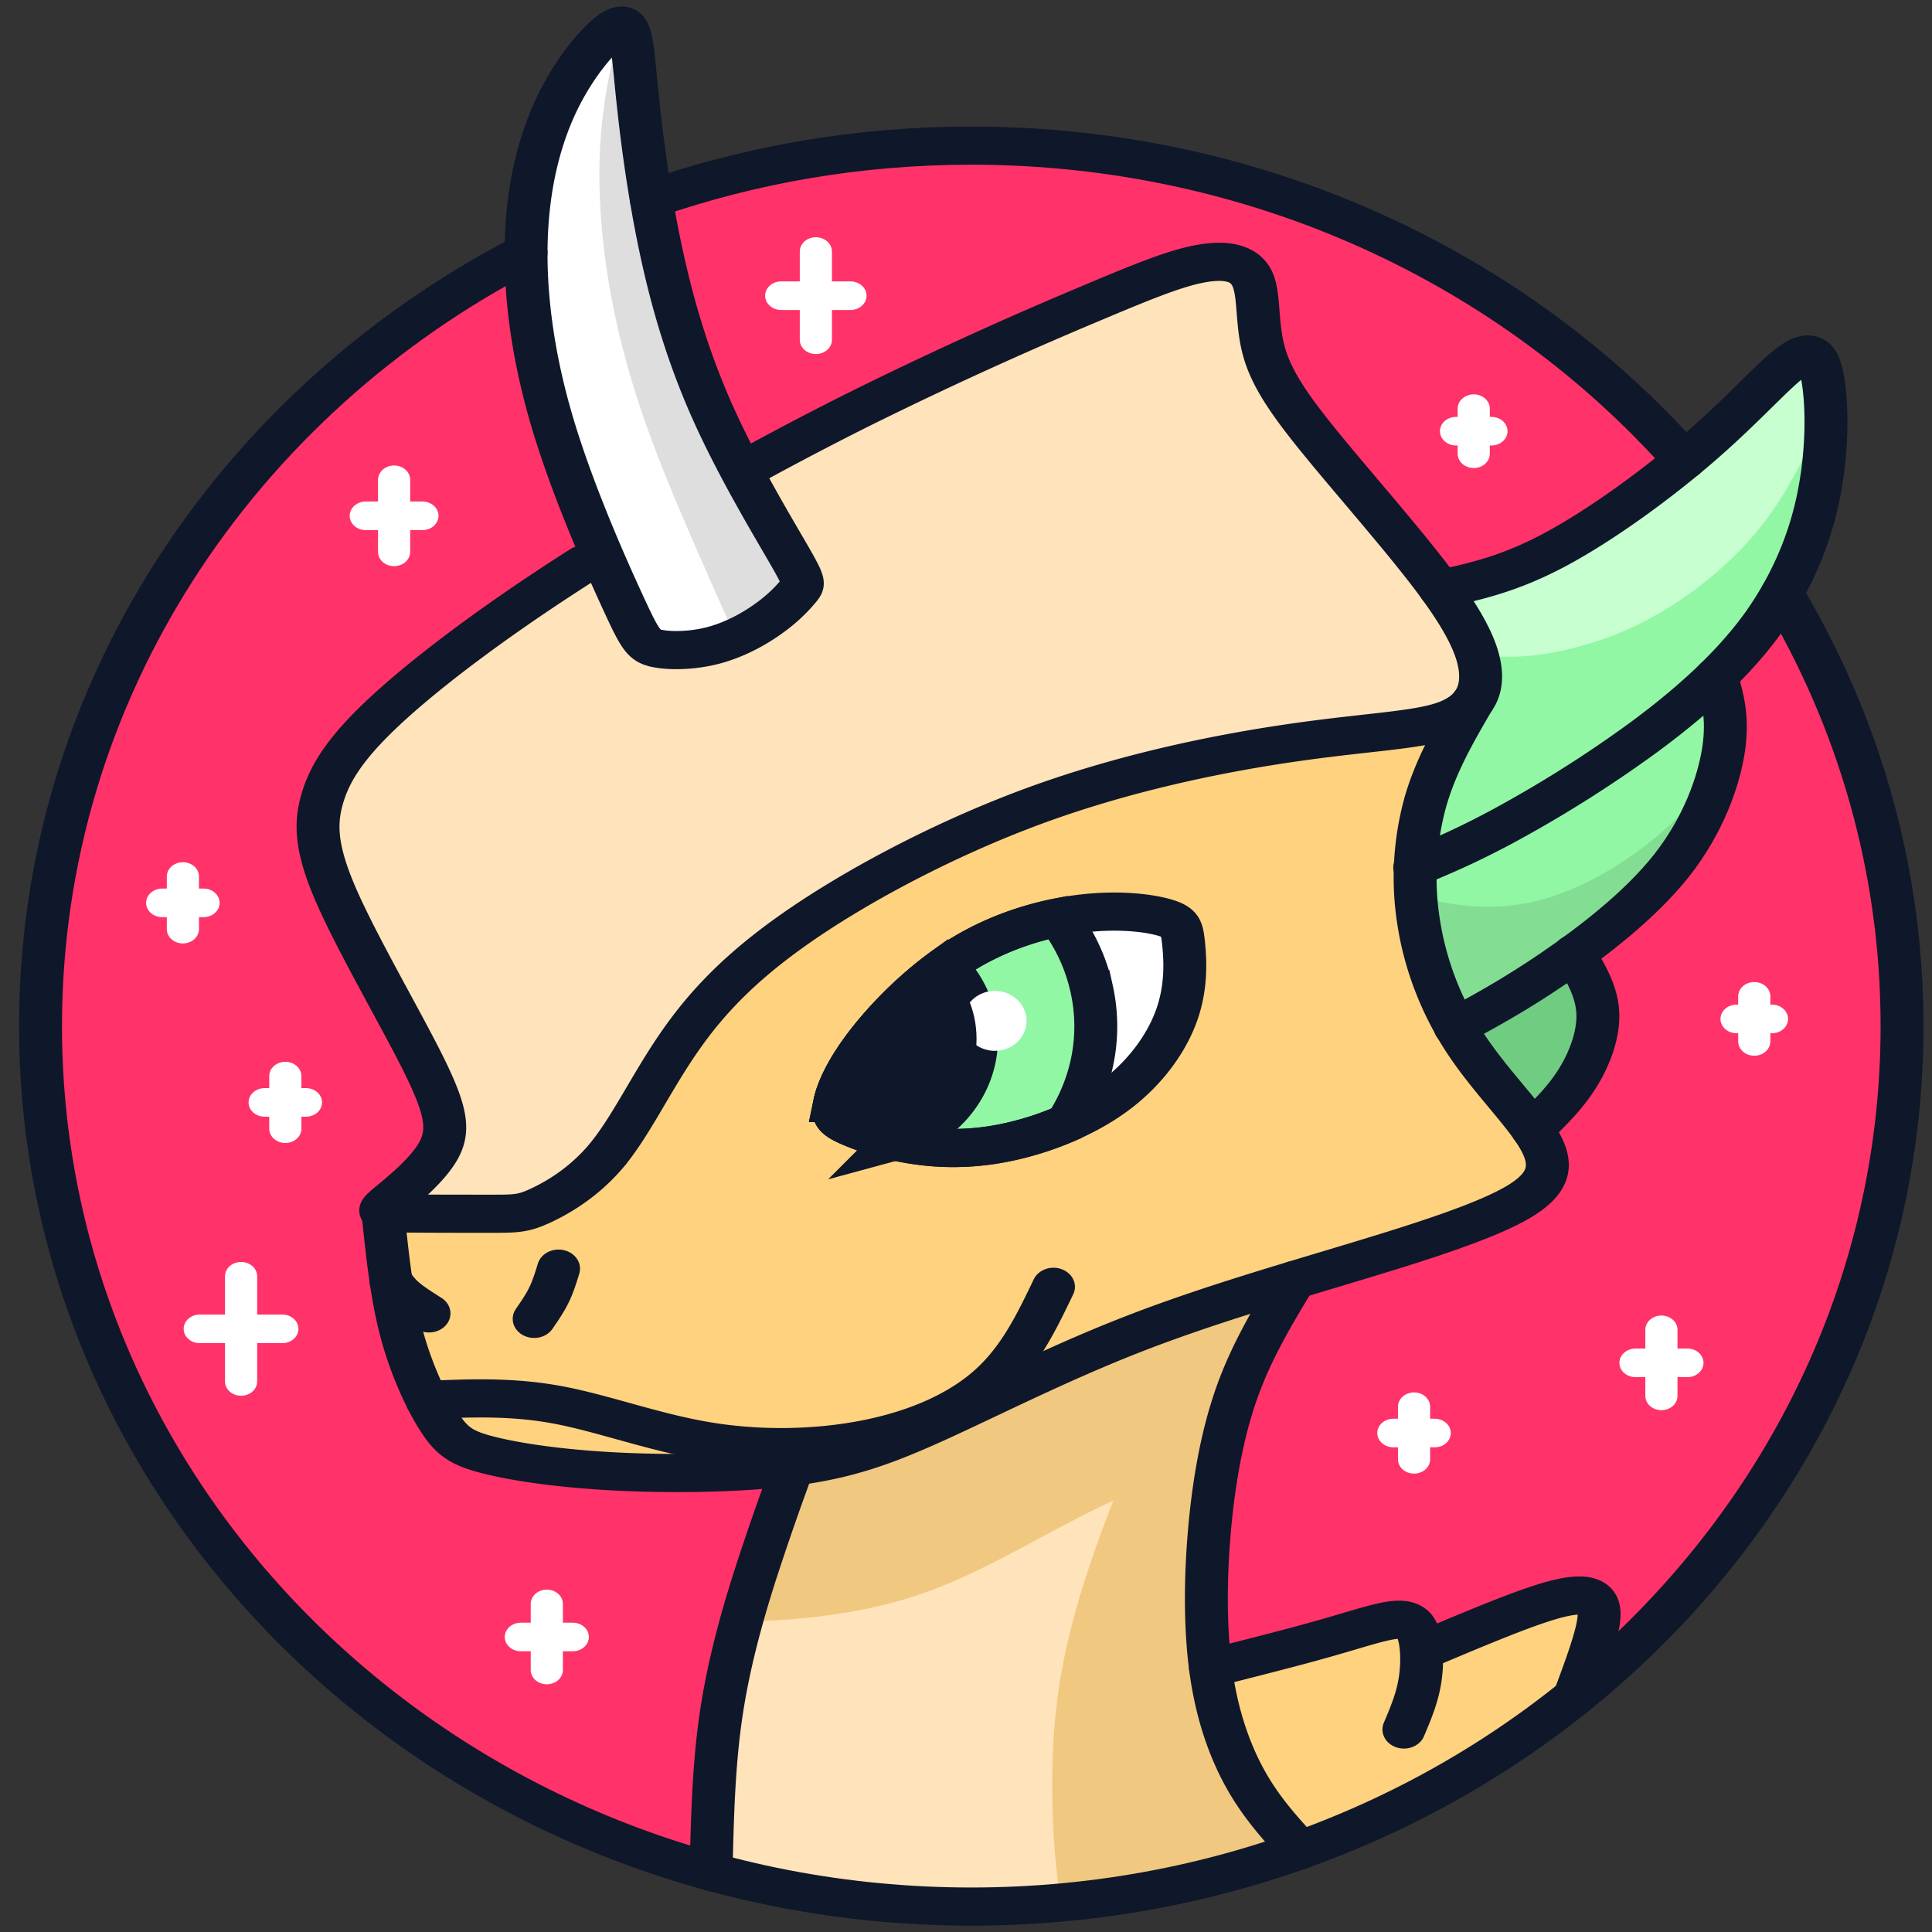 <svg xmlns="http://www.w3.org/2000/svg" width="250" height="250"><rect width="100%" height="100%" fill="#333333" stroke="none"/><path fill="#ff3369" fill-rule="evenodd" d="M63.207 188.266c-3.426-.868-4.719-1.735-6.367-4.286a31.133 31.133 0 0 1-1.606-2.84 46.083 46.083 0 0 1-3.304-8.745c-.563-2.122-.985-4.352-1.325-6.645-.433-2.898-.742-5.895-1.046-8.89-.598-.16-.239-.524.8-1.395 1.645-1.375 4.989-4.028 6.418-6.656 1.43-2.625.946-5.23-1.992-11.149-2.941-5.914-8.336-15.148-11.113-21.398-2.777-6.246-2.938-9.512-1.996-12.828.945-3.317 2.996-6.684 8.386-11.657 5.395-4.972 14.133-11.554 24.918-18.441l.438-.277.285.699c3.168 7.894 3.652 8.785 5.324 9.219.688.18 1.578.28 2.575.277-.813-.703-1.555-2.18-3.13-5.617-2.363-5.157-6.609-14.739-9.183-23.617-2.254-7.774-3.227-15.008-3.21-21.317C30.644 52.023 5.245 89.593 5.245 132.77c0 51.859 36.64 95.628 86.774 109.41.16-6.774.32-13.547 1.25-20.004.617-4.29 1.574-8.438 2.664-12.38.55-1.991 1.14-3.933 1.734-5.812 1.61-5.062 3.273-9.66 4.945-14.214-6.906.898-15.875.996-23.12.613-7.31-.383-12.864-1.25-16.286-2.117zM91.434 24.125c5.77-1.926 16.808-4.848 30.73-5.176 13.918-.324 30.715 1.946 46.566 7.762 15.848 5.816 30.75 15.18 39.036 21.043 8.293 5.863 9.968 8.226 10.566 9.613.598 1.383.121 1.785-3.766 4.953-3.89 3.168-11.187 9.102-16.605 11.676-5.418 2.574-8.961 1.785-11.3.668-2.34-1.113-3.481-2.559-6.942-6.992-3.461-4.43-9.246-11.848-12.504-18.25-3.262-6.402-3.996-11.79-5.508-14.18-1.508-2.39-3.793-1.781-14.152 2.606-10.356 4.386-28.785 12.55-38.68 17.12-9.895 4.575-11.25 5.555-13.156 3.274-1.906-2.285-4.356-7.832-6.293-13.433-1.938-5.598-3.36-11.246-3.817-14.54-.457-3.289.051-4.218 5.825-6.144zM221.453 90.984c.535 2.762 1.383 8.047-1.285 13.696-2.664 5.648-8.844 11.656-12.168 14.836-3.332 3.18-3.809 3.53-3.117 5.82.687 2.293 2.543 6.523 1.488 10.11-1.055 3.581-5.02 6.515-6.844 8.195-1.824 1.675-1.511 2.101-.53 3.332.983 1.226 2.636 3.261.53 5.566-2.109 2.305-7.968 4.883-13.605 7.012-5.637 2.125-11.05 3.804-14.422 5.316-3.371 1.508-4.703 2.852-7.316 7.676-2.614 4.824-6.508 13.129-7.977 20.93-1.469 7.797-.512 15.09.36 18.918.867 3.824 1.648 4.183 5.613 3.144 3.957-1.043 11.101-3.48 15.617-4.3s6.406-.016 7.613.394c1.203.414 1.727.434 3.856-.438s5.867-2.636 8.496-3.566c2.629-.934 4.156-1.027 5.492-.566 1.336.46 2.488 1.476 2.773 3.02.282 1.542-.304 3.605 1.68 2.858 1.98-.75 6.527-4.308 11.566-9.5 5.043-5.187 10.575-12.007 15.11-23.082 4.535-11.07 8.066-26.402 9.765-39.078 1.7-12.672 1.567-22.687-.777-32.625-2.344-9.933-6.902-19.785-9.394-25.086-2.497-5.296-2.93-6.039-4.313-4.933-1.387 1.105-3.719 4.066-5.414 5.894-1.691 1.828-2.742 2.528-3.152 2.993-.414.468-.184.703.355 3.464zm0 0"/><path fill="#ffd27f" fill-rule="evenodd" d="M186.871 93.258c-3.695 1.25-9.793 1.449-18.988 2.754-9.192 1.297-21.492 3.695-33.625 8.11-12.137 4.413-24.11 10.839-32.145 16.605-8.039 5.761-12.136 10.863-15.347 15.812-3.207 4.95-5.528 9.742-8.41 13.137-2.887 3.394-6.34 5.383-8.524 6.375-2.184.996-3.102.996-6.39.996-3.29 0-8.954 0-11.813-.05-1.047-.02-1.719-.044-2.07-.138.308 2.996.613 5.993 1.046 8.891.344 2.293.762 4.523 1.325 6.645a46.083 46.083 0 0 0 3.304 8.746 31.092 31.092 0 0 0 1.61 2.84c1.644 2.55 2.937 3.417 6.363 4.285s8.98 1.734 16.29 2.117c5.644.297 12.335.304 18.28-.133a88.837 88.837 0 0 0 5.016-.504c6.934-.918 11.73-2.652 18.5-5.738 6.77-3.086 15.508-7.528 24.785-11.172 6.91-2.719 14.125-5 21.168-7.133 2.406-.73 4.797-1.445 7.145-2.152 9.226-2.781 17.855-5.485 22.195-8.086 3.926-2.352 4.348-4.621 2.875-7.469-.156-.3-.332-.61-.527-.922-2.051-3.293-6.204-7.37-9.305-12.09a39.722 39.722 0 0 1-6.012-15.48c-.722-4.512-.617-9.063.227-13.223.168-.824.363-1.636.59-2.43 1.355-4.78 3.738-8.89 6.129-12.996-.762 1.004-1.965 1.817-3.692 2.403zm-34.543 37.918c-1.266 3.672-4.02 7.59-8.047 10.59-1.87 1.39-4.015 2.586-6.246 3.562a40.176 40.176 0 0 1-7.773 2.488c-4.688.977-8.762.86-12.274.282-3.515-.582-6.465-1.618-8.164-2.41-1.703-.786-2.148-1.325-1.804-2.981.058-.3.148-.633.265-1.004.54-1.683 1.727-4.09 4.09-7.121 2.883-3.703 7.523-8.328 12.664-11.387.11-.062.215-.129.324-.191 3.797-2.2 7.852-3.559 11.575-4.305a39.899 39.899 0 0 1 3.566-.547c4.668-.492 8.36.016 10.3.598 1.95.586 2.15 1.25 2.356 3.293.211 2.039.434 5.46-.832 9.133zm0 0"/><path fill="#ffe3ba" fill-rule="evenodd" d="M147.898 172.23c-8.597 3.383-16.699 7.497-22.976 10.356-6.274 2.863-10.723 4.469-17.149 5.32-1.46.196-3.027.348-4.652.469-1.84 5.016-3.683 10.027-5.453 15.61-1.773 5.581-3.473 11.73-4.402 18.19-.93 6.458-1.09 13.231-1.246 20.005 10.683 2.937 21.984 4.511 33.671 4.511 14.985 0 29.329-2.59 42.563-7.316-2.453-2.668-4.906-5.34-6.957-8.941-2.047-3.606-3.7-8.145-4.524-13.704-.043-.289-.085-.578-.12-.875-.704-5.363-.676-11.585-.153-17.664.547-6.406 1.648-12.648 3.578-18.05s4.688-9.961 7.445-14.524c-6.527 1.98-13.214 4.094-19.625 6.613zM106.656 55.324c9.184-4.816 26.817-14.023 37.281-18.531 10.47-4.508 13.766-4.316 15.594-3.645 1.832.676 2.192 1.836 3.172 5.07s2.582 8.548 6.676 14.966c4.101 6.421 10.691 13.949 14.746 19.18 4.059 5.226 5.578 8.156 6.395 10.417.816 2.262.93 3.86.167 5.797-.757 1.942-2.398 4.227-9.414 5.91-7.02 1.688-19.421 2.774-32.82 6.18s-27.8 9.125-39.398 17c-11.598 7.875-20.399 17.902-25.676 24.781-5.274 6.88-7.024 10.617-10.922 12.77-3.902 2.152-9.953 2.719-14.078 2.738-4.129.016-6.332-.516-7.473-.91-1.144-.395-1.222-.652.63-2.137 1.85-1.484 5.636-4.195 5.077-10.844-.558-6.652-5.457-17.246-8.754-23.941-3.293-6.691-4.98-9.484-6.156-12.629-1.176-3.144-1.836-6.644 2.883-12.078 4.719-5.438 14.82-12.816 21.043-17.215 6.226-4.398 8.578-5.816 10.203-5.531s2.523 2.27 3.773 4.918 2.852 5.957 6.082 6.57c3.235.613 8.098-1.472 11.723-3.672s6.008-4.511 6.43-6.25c.418-1.738-1.13-2.902-2.766-5.015-1.633-2.11-3.355-5.168-3.847-6.914-.493-1.743.246-2.168 9.43-6.985zm0 0"/><path fill="#f0c87f" fill-rule="evenodd" d="M147.898 172.23c-8.597 3.383-16.699 7.497-22.972 10.36-6.278 2.86-10.727 4.465-17.153 5.316-1.46.196-3.027.352-4.648.469-1.844 5.016-3.688 10.027-5.457 15.61a156.602 156.602 0 0 0-1.734 5.816c6.046-.031 14.504-.738 22.074-3.153 9.351-2.98 17.351-8.558 27-12.91 4.125-1.86 8.554-3.496 12.808-5.175.579-2.954 1.32-5.79 2.262-8.422 1.93-5.399 4.688-9.961 7.445-14.524-6.527 1.98-13.214 4.094-19.625 6.613zm0 0"/><path fill="#f0c87f" fill-rule="evenodd" d="M137.297 246.168c10.797-.977 21.18-3.3 30.957-6.793-2.453-2.668-4.906-5.336-6.953-8.941-2.051-3.606-3.703-8.145-4.528-13.704-.043-.289-.085-.578-.12-.875-.704-5.363-.676-11.585-.153-17.66.55-6.41 1.648-12.652 3.578-18.054 1.93-5.399 4.688-9.961 7.445-14.524-4.222 1.281-8.511 2.617-12.75 4.082-4.253 8.856-8.52 18.64-11.562 26.688-5.55 14.66-7.05 23.55-7.05 34.617 0 4.879.288 10.18 1.136 15.164zm0 0"/><path fill="#70cc81" fill-rule="evenodd" d="M188.035 136.844c2.66 4.047 6.219 7.543 7.977 10.363.168.27.32.531.449.79 2.715-2.642 5.43-5.278 7.363-8.173 1.938-2.89 3.094-6.039 2.946-8.82-.153-2.781-1.602-5.195-3.055-7.61-1.043.75-2.078 1.465-3.078 2.133-5.356 3.598-9.825 6.016-14.293 8.434a34.33 34.33 0 0 0 1.691 2.883zm0 0"/><path fill="#91f7a4" fill-rule="evenodd" d="M186.34 133.96c4.472-2.417 8.941-4.835 14.297-8.433 1-.672 2.031-1.382 3.078-2.132 4.535-3.258 9.285-7.2 12.629-11.446 4.113-5.226 6.101-10.91 6.71-15.054.606-4.149-.163-6.758-.933-9.372-2.77 2.7-5.879 5.266-9.2 7.727-6.054 4.48-12.8 8.59-17.89 11.36s-8.52 4.203-11.953 5.636c-.723 3.567-.812 7.461-.195 11.332a34.092 34.092 0 0 0 3.457 10.383zm0 0"/><path fill="#83de93" fill-rule="evenodd" d="M186.34 133.96c4.472-2.417 8.941-4.835 14.297-8.433 1-.672 2.031-1.382 3.078-2.132 4.535-3.258 9.285-7.2 12.629-11.446 3.34-4.246 5.277-8.789 6.215-12.57-1.418 2.066-4.223 5.504-8.051 8.738-4.301 3.63-9.89 6.996-15.442 8.403-5.546 1.41-11.05.863-16.343-.797l-.137-.043a32.817 32.817 0 0 0 .297 7.898 34.092 34.092 0 0 0 3.457 10.383zm0 0"/><path fill="#c7ffd1" fill-rule="evenodd" d="M195.027 106.61c5.094-2.77 11.84-6.88 17.895-11.36 3.32-2.457 6.43-5.027 9.195-7.727 1.977-1.925 3.778-3.921 5.352-5.988.238-.316.476-.633.707-.953 3.836-5.332 6.148-11.148 7.258-16.922 1.109-5.77 1.015-11.496.437-14.71-.578-3.212-1.64-3.91-4.066-2.098-2.43 1.816-6.22 6.144-11.79 10.976a111.579 111.579 0 0 1-6.449 5.176c-4.27 3.172-7.734 5.594-13.683 8.445-5.946 2.848-7.547 3.055-14.625 4.637 2.156 2.562 3.445 4.027 5.96 7.36 2.52 3.335-1.718 10.124-1.527 12.062.196 1.945-.113 2.539-.855 3.52-2.047 3.519-4.094 7.038-5.254 11.136-.191.68-.36 1.375-.504 2.082 3.43-1.433 6.863-2.867 11.95-5.637zm0 0"/><path fill="#91f7a4" fill-rule="evenodd" d="M195.031 106.61c5.09-2.77 11.84-6.88 17.895-11.36 3.32-2.457 6.43-5.027 9.195-7.727 1.977-1.925 3.777-3.921 5.352-5.988.238-.316.476-.633.707-.953 3.836-5.332 6.144-11.148 7.254-16.922.64-3.328.882-6.64.859-9.465a5.013 5.013 0 0 0-.54.637c-1.616 2.273-3.64 8.172-8.398 13.918-4.757 5.75-12.242 11.344-19.953 13.96-7.703 2.622-11.898 2.27-14.93 2.255-3.035-.012-1.742.004-2.488.027l.34.453c3.352 4.438-.82 8.125-.629 10.063.196 1.945-.113 2.539-.855 3.52-2.047 3.519-4.094 7.038-5.254 11.136-.129.445-.242.895-.348 1.352.297.097.598.195.91.28 3.09-1.292 6.32-2.702 10.883-5.187zm0 0"/><path fill="#ffd27f" fill-rule="evenodd" d="M161.555 215.266c3.625-1.641 11.246-3.649 15.586-4.325 4.343-.675 5.398-.027 6.047.621.648.645.886 1.29 2.91.458 2.02-.836 5.828-3.149 9.015-4.313 3.188-1.168 5.758-1.187 7.617-.687s3.012 1.515 2.801 3.898c-.21 2.379-1.789 6.125-5.12 9.684-3.333 3.558-8.419 6.93-14.071 10.027-5.649 3.098-11.867 5.922-15.074 7.226-3.207 1.305-3.403 1.094-4.973-1.3-1.574-2.395-4.523-6.973-6.02-10.184-1.5-3.21-1.546-5.059-1.753-6.621-.211-1.563-.586-2.84 3.035-4.484zm0 0"/><path fill="#fff" fill-rule="evenodd" d="M144.277 141.766c4.032-3 6.786-6.918 8.051-10.59 1.266-3.668 1.043-7.09.832-9.133-.21-2.043-.41-2.707-2.355-3.293-1.942-.582-5.633-1.09-10.301-.598-1.137.121-2.336.301-3.566.547a23.107 23.107 0 0 1 4.34 9.278c1.35 6.21.019 12.351-3.243 17.351 2.23-.976 4.375-2.172 6.242-3.562zm0 0"/><path fill="#91f7a4" fill-rule="evenodd" d="M126.36 134.406c0 6.297-4.462 11.61-10.555 13.262a35.9 35.9 0 0 0 2.18.43c3.511.578 7.585.695 12.273-.282a40.176 40.176 0 0 0 7.773-2.488c3.262-5 4.594-11.144 3.242-17.351a23.107 23.107 0 0 0-4.34-9.278c-3.824.766-8.007 2.184-11.898 4.496a36.922 36.922 0 0 0-2.656 1.743c2.469 2.472 3.98 5.804 3.98 9.468zm0 0"/><path fill="none" stroke="#0f172a" stroke-linecap="round" stroke-miterlimit="22.926" stroke-width="1.066" d="M20.739 30.825c.066-.358.283-.956.837-1.755.553-.8 1.444-1.8 2.432-2.46.747-.5 1.55-.805 2.284-.971.398.579.689 1.256.833 2.004a5.419 5.419 0 0 1-.622 3.748 7.12 7.12 0 0 1-1.493.537c-.9.211-1.682.186-2.356.061a5.83 5.83 0 0 1-1.568-.52c-.327-.17-.412-.287-.347-.644zm0 0" transform="scale(5.208 4.63)"/><path fill="none" stroke="#0f172a" stroke-linecap="round" stroke-miterlimit="22.926" stroke-width="1.066" d="M20.739 30.825c.066-.358.283-.956.837-1.755a10.412 10.412 0 0 1 1.921-2.083c.475.534.765 1.253.765 2.046 0 1.359-.857 2.506-2.027 2.863a5.607 5.607 0 0 1-1.15-.427c-.326-.17-.411-.287-.346-.644zm0 0" transform="scale(5.208 4.63)"/><path fill="#fff" fill-rule="evenodd" d="M128.734 128.219c2.266 0 4.102 1.738 4.102 3.879 0 2.144-1.836 3.882-4.102 3.882s-4.101-1.738-4.101-3.882c0-2.141 1.836-3.88 4.101-3.88zm0 0"/><g fill="none" stroke="#fff" stroke-linecap="round" stroke-miterlimit="22.926" stroke-width=".799"><path d="M13.586 44.826v1.847M12.941 45.75h1.29M5.99 35.669v2.94M4.963 37.139h2.052M35.134 39.315v1.47M34.62 40.05h1.027M41.28 37.166v1.846M40.636 38.089h1.29M43.587 27.846v1.26M43.147 28.477h.88M4.544 24.497v1.471M4.03 25.233h1.027M9.792 13.409v2.015M9.088 14.416h1.408M20.271 7.03v2.466M19.41 8.264h1.721M7.089 30.075v1.47M6.576 30.81h1.026M36.617 11.421v1.26M36.177 12.051h.88" transform="scale(5.208 4.63)"/></g><path fill="#fff" fill-rule="evenodd" d="M92.21 83.531c2.704-.695 5.263-2.058 7.228-3.469 1.96-1.406 3.332-2.855 4.003-3.718.676-.864.649-1.137-1.515-4.864-1.047-1.812-2.602-4.437-4.29-7.472-1.78-3.207-3.71-6.871-5.343-10.508-2.656-5.91-4.531-11.742-5.941-17.527-.278-1.141-.536-2.282-.782-3.418-1.484-6.907-2.39-13.754-2.922-18.57s-.687-7.598-1.09-9.204c-.402-1.601-1.046-2.02-2.742-.633-1.695 1.387-4.437 4.582-6.597 8.985-2.16 4.406-3.735 10.023-4.074 16.922-.2 4.168.046 8.804.847 13.78A84.472 84.472 0 0 0 71.29 54.02c2.574 8.878 6.82 18.46 9.184 23.617 1.53 3.336 2.273 4.824 3.058 5.554.43.399.871.57 1.457.696 1.668.36 4.52.336 7.223-.356zm0 0"/><path fill="#dedede" fill-rule="evenodd" d="M95.223 82.477c1.558-.688 3-1.543 4.21-2.415 1.965-1.406 3.337-2.855 4.008-3.718.676-.86.649-1.137-1.515-4.864-1.051-1.812-2.602-4.437-4.29-7.468-1.78-3.211-3.71-6.875-5.343-10.512-2.656-5.91-4.531-11.742-5.941-17.527-.278-1.141-.54-2.282-.782-3.418-1.484-6.907-2.39-13.754-2.922-18.57-.535-4.813-.691-7.598-1.09-9.2-.246-.976-.581-1.515-1.187-1.472-1.121 4.03-2.18 8.82-2.598 13.925-.742 9 .493 18.977 2.883 28.153s5.93 17.55 9.516 25.77c1.723 3.948 3.45 7.862 5.05 11.316zm0 0"/><path fill="none" stroke="#0f172a" stroke-linecap="round" stroke-miterlimit="22.926" stroke-width="1.066" d="M18.857 12.898a81.535 81.535 0 0 1 2.369-1.393 94.22 94.22 0 0 1 5.856-3.015c1.44-.685 2.195-1.018 2.8-1.13.604-.114 1.057-.007 1.238.446.181.453.091 1.252.29 2.037.197.786.684 1.557 1.497 2.67.813 1.113 1.952 2.567 2.703 3.685.75 1.118 1.113 1.901 1.17 2.54.056.64-.192 1.135-.9 1.406-.71.27-1.881.313-3.647.595-1.765.28-4.126.798-6.456 1.751-2.33.954-4.629 2.342-6.171 3.587-1.544 1.244-2.33 2.346-2.947 3.415-.616 1.07-1.061 2.105-1.615 2.838a4.854 4.854 0 0 1-1.636 1.377c-.42.215-.596.215-1.227.215s-1.72 0-2.268-.01c-.55-.012-.56-.034-.244-.332.316-.297.958-.87 1.233-1.437.274-.568.18-1.13-.383-2.408-.565-1.278-1.6-3.272-2.134-4.622-.533-1.35-.564-2.055-.383-2.771.181-.717.575-1.444 1.61-2.518 1.036-1.074 2.713-2.496 4.784-3.983l.085-.06" transform="scale(5.208 4.63)"/><path fill="none" stroke="#0f172a" stroke-linecap="round" stroke-miterlimit="22.926" stroke-width="1.066" d="M9.515 33.882c.106 1.159.212 2.318.455 3.355.245 1.037.628 1.952.944 2.503s.564.738 1.222.925c.658.188 1.724.375 3.127.458 1.403.082 3.143.06 4.473-.138 1.331-.198 2.252-.573 3.552-1.24 1.3-.666 2.978-1.625 4.759-2.412 1.78-.789 3.665-1.405 5.436-2.006 1.772-.6 3.428-1.185 4.261-1.747.834-.562.844-1.102.45-1.812-.393-.71-1.19-1.592-1.785-2.611s-.99-2.176-1.155-3.344a8.888 8.888 0 0 1 .157-3.381c.26-1.033.718-1.92 1.177-2.807" transform="scale(5.208 4.63)"/><path fill="none" stroke="#0f172a" stroke-linecap="round" stroke-miterlimit="22.926" stroke-width="1.066" d="M32.165 35.773c-.53.986-1.06 1.97-1.43 3.137-.37 1.167-.581 2.516-.687 3.9-.106 1.384-.106 2.804.052 4.004.16 1.2.476 2.18.87 2.96.393.778.864 1.355 1.335 1.931M19.8 40.689a84.42 84.42 0 0 0-1.048 3.372c-.34 1.205-.666 2.533-.844 3.929-.179 1.395-.21 2.858-.24 4.32" transform="scale(5.208 4.63)"/><path fill="none" stroke="#0f172a" stroke-linecap="round" stroke-miterlimit="22.926" stroke-width="1.066" d="M30.077 46.625c1.03-.293 2.06-.586 2.854-.84.793-.253 1.35-.467 1.71-.509.36-.04.523.092.61.421.087.33.096.856.021 1.329-.074.472-.232.891-.39 1.31M35.387 46.115c1.161-.552 2.322-1.103 3.061-1.354.739-.25 1.055-.2 1.195 0 .14.2.1.546-.017 1.014-.116.468-.311 1.056-.507 1.645M35.784 16.463c.856-.208 1.712-.417 2.845-1.097 1.134-.68 2.545-1.832 3.614-2.876 1.07-1.043 1.797-1.978 2.264-2.37.465-.392.67-.24.78.453.111.694.13 1.931-.084 3.178a9.85 9.85 0 0 1-1.393 3.655c-.737 1.151-1.767 2.2-2.929 3.167a30.518 30.518 0 0 1-3.436 2.455c-.976.598-1.636.907-2.294 1.217" transform="scale(5.208 4.63)"/><path fill="none" stroke="#0f172a" stroke-linecap="round" stroke-miterlimit="22.926" stroke-width="1.066" d="M42.647 18.905c.148.564.296 1.128.18 2.024-.117.895-.5 2.123-1.289 3.252-.79 1.128-1.988 2.157-2.953 2.895-.965.737-1.698 1.184-2.43 1.63" transform="scale(5.208 4.63)"/><path fill="none" stroke="#0f172a" stroke-linecap="round" stroke-miterlimit="22.926" stroke-width="1.066" d="M39.113 26.653c.28.522.558 1.043.586 1.644s-.194 1.28-.505 1.84c-.312.559-.714.997-1.116 1.435M20.739 30.825c.066-.358.283-.956.837-1.755.553-.8 1.444-1.8 2.432-2.46a6.88 6.88 0 0 1 2.969-1.09c.896-.105 1.604.004 1.977.13.374.127.412.27.453.711.04.44.083 1.18-.16 1.973s-.772 1.64-1.546 2.287c-.773.648-1.79 1.096-2.691 1.307-.9.211-1.682.186-2.356.061a5.86 5.86 0 0 1-1.568-.52c-.327-.17-.412-.287-.347-.644zm0 0" transform="scale(5.208 4.63)"/><path fill="#0f172a" fill-rule="evenodd" d="M115.809 147.668c6.093-1.652 10.554-6.965 10.554-13.262 0-3.664-1.511-6.996-3.98-9.469-4.063 2.915-7.63 6.594-10.008 9.645-2.883 3.7-4.016 6.469-4.36 8.125-.34 1.656.106 2.195 1.805 2.98 1.336.622 3.442 1.395 5.989 1.981zm0 0"/><path fill="none" stroke="#0f172a" stroke-linecap="round" stroke-miterlimit="22.926" stroke-width="1.066" d="M10.604 39.126c1.049-.051 2.097-.103 3.242.135 1.145.24 2.388.768 3.72 1.016 1.333.248 2.755.215 3.998-.066 1.243-.28 2.306-.807 3.045-1.556s1.152-1.72 1.566-2.691M13.272 36.86c.135-.22.27-.44.37-.674.101-.234.169-.482.236-.73M10.659 36.707c-.228-.162-.455-.325-.613-.476s-.243-.29-.33-.429M16.318 18.12c.32.077.867.072 1.386-.077.52-.15 1.01-.445 1.387-.75a4.12 4.12 0 0 0 .77-.803c.129-.185.123-.245-.291-1.05-.415-.805-1.24-2.356-1.85-3.884-.61-1.528-1.006-3.032-1.291-4.524s-.46-2.971-.561-4.011c-.102-1.04-.132-1.641-.21-1.987-.077-.347-.2-.437-.525-.138-.326.3-.853.99-1.268 1.94-.415.952-.717 2.166-.781 3.656-.065 1.49.11 3.258.604 5.176.494 1.918 1.308 3.988 1.763 5.102.453 1.114.546 1.273.867 1.35zm0 0" transform="scale(5.208 4.63)"/><path fill="none" stroke="#0f172a" stroke-linecap="round" stroke-miterlimit="22.926" stroke-width="1.066" d="M13.071 7.064C5.884 11.237 1.007 19.352 1.007 28.678c0 13.59 10.354 24.607 23.126 24.607 12.772 0 23.126-11.017 23.126-24.607 0-4.396-1.084-8.522-2.981-12.093m-2.427-3.721C37.61 7.488 31.246 4.07 24.133 4.07c-2.794 0-5.473.527-7.953 1.494" transform="scale(5.208 4.63)"/></svg>